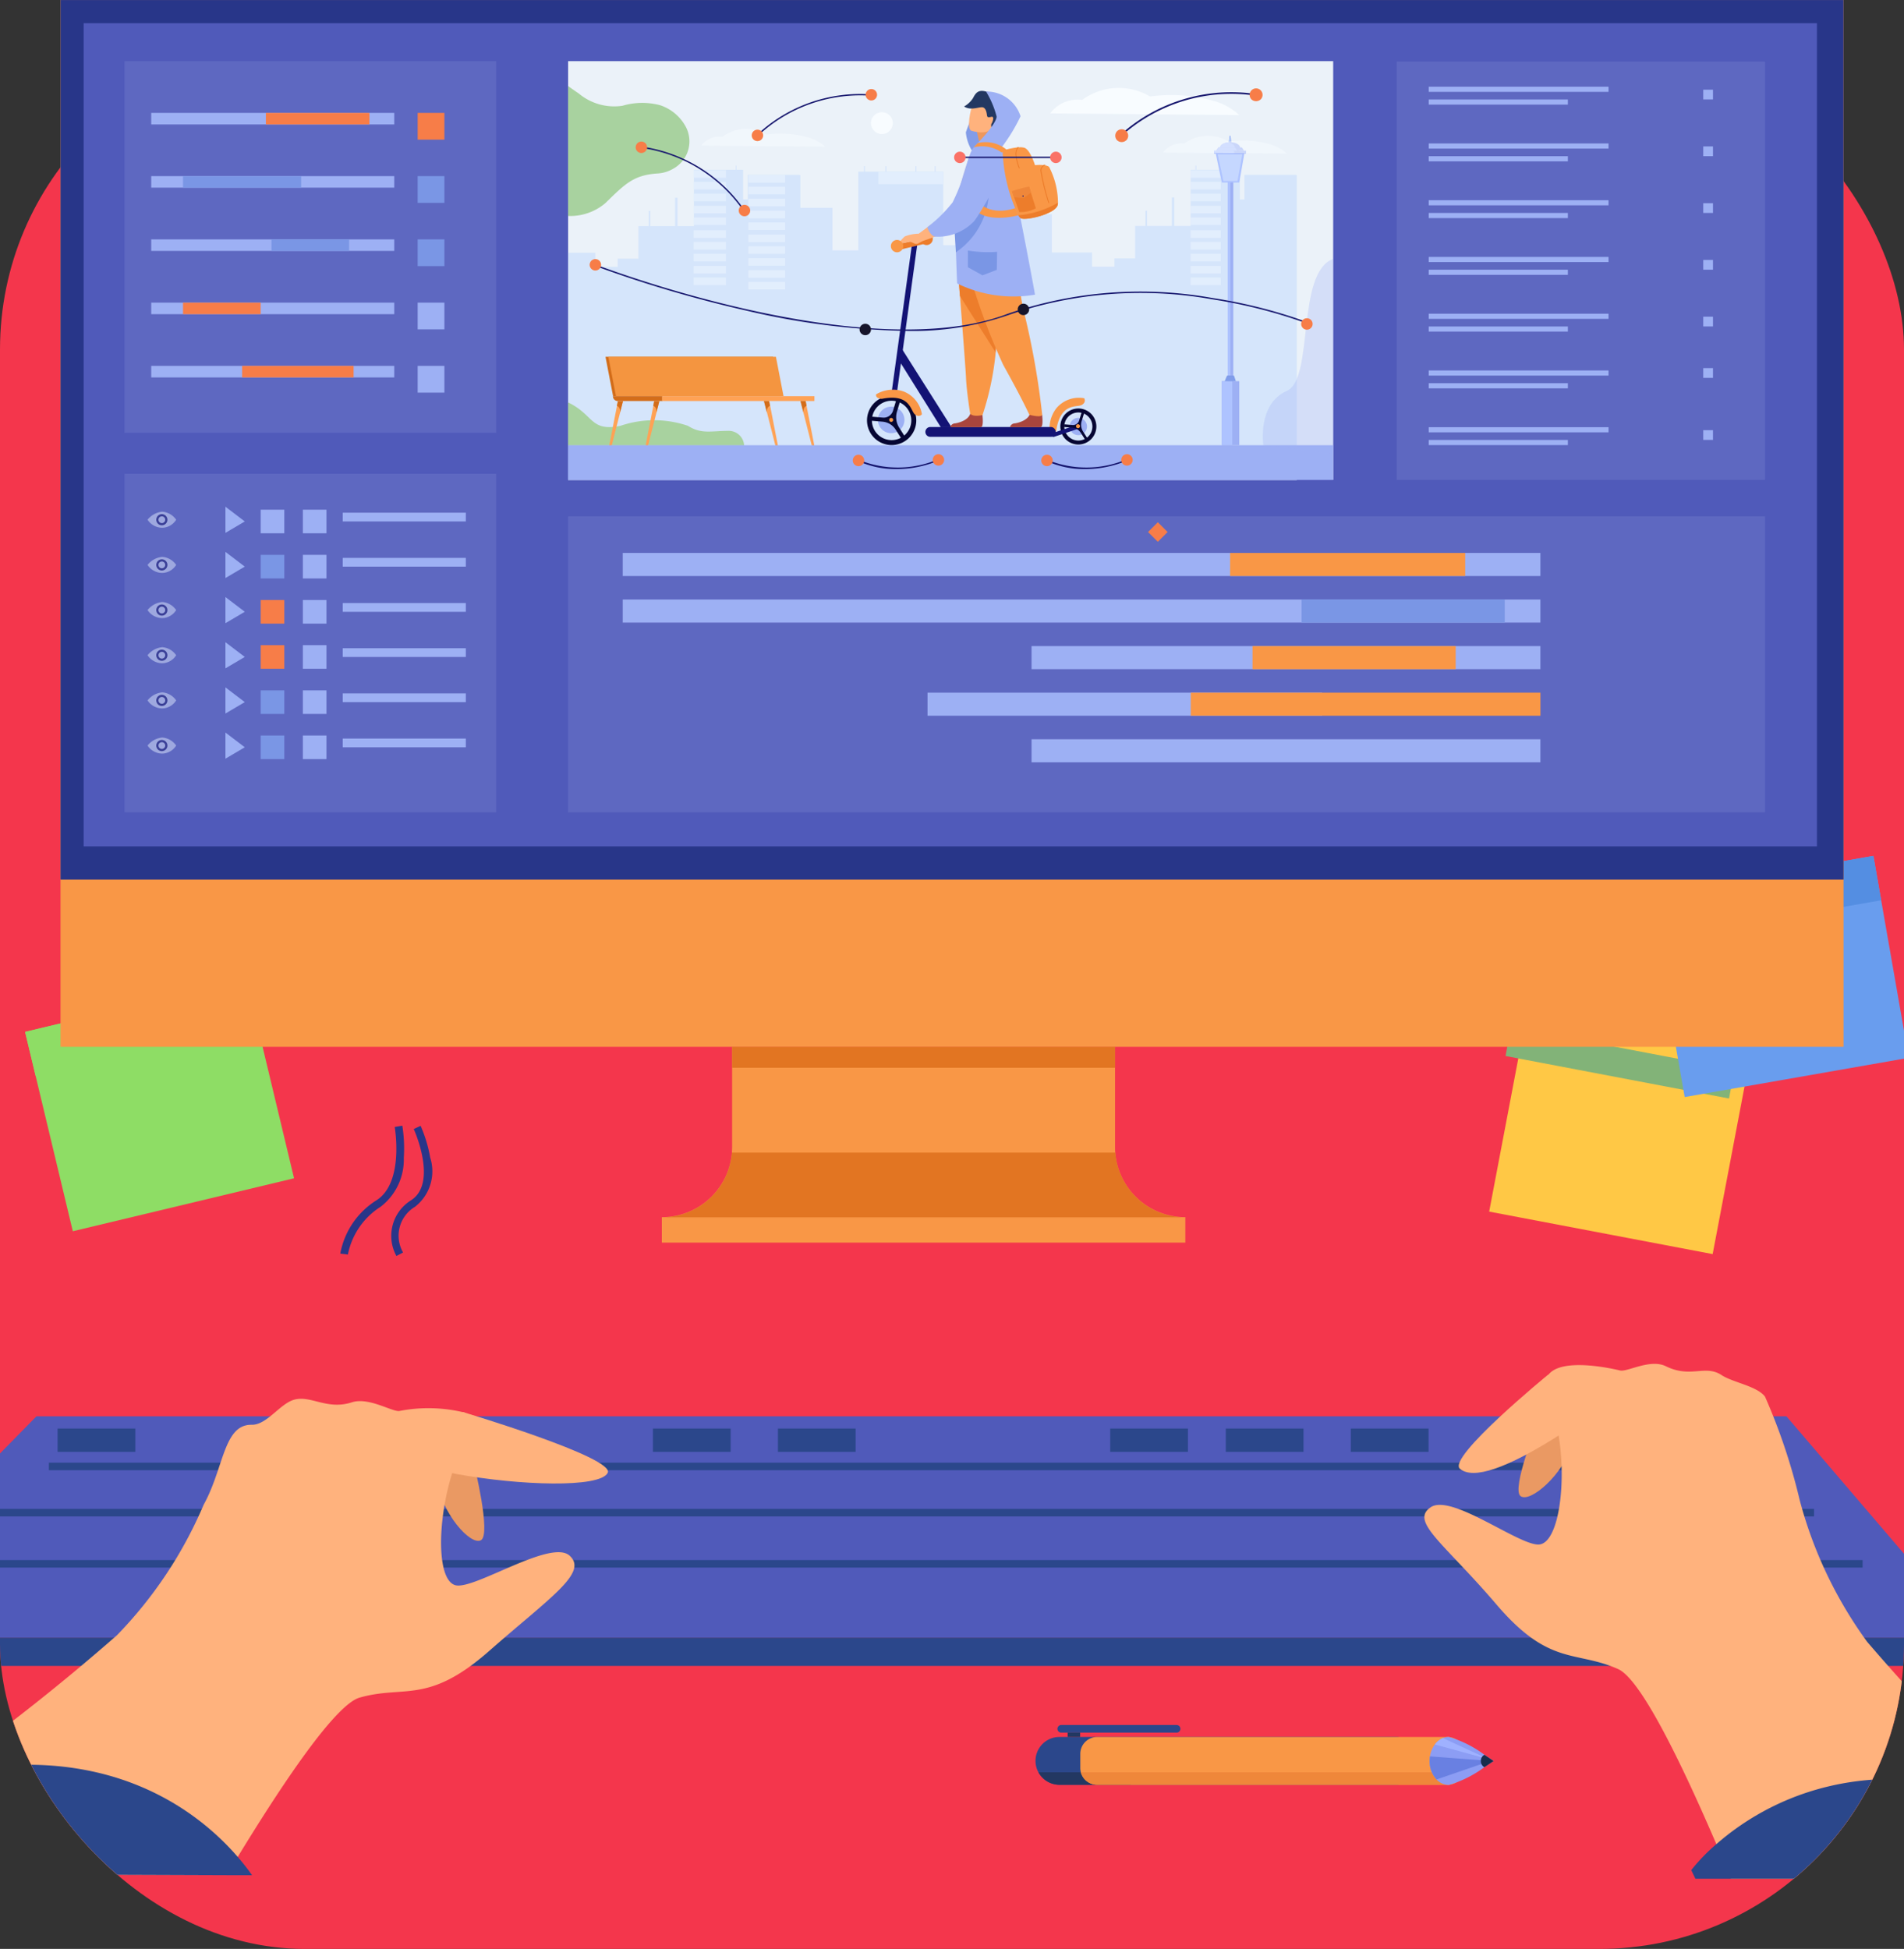 <svg xmlns="http://www.w3.org/2000/svg" xmlns:xlink="http://www.w3.org/1999/xlink" width="50" height="51.178" viewBox="0 0 50 51.178"><rect x="0" y="0" width="50" height="51.178" fill="#333333" stroke="none"/><defs><clipPath id="a"><rect width="50" height="50" rx="8" transform="translate(8983 -168)" fill="#ffc845"/></clipPath></defs><g transform="translate(-8995 169.178)"><rect width="50" height="50" rx="8" transform="translate(8995 -168)" fill="#f4364c"/><g transform="translate(12)" clip-path="url(#a)"><g transform="translate(8768.614 -619.471)"><g transform="translate(194.014 465.649)"><g transform="translate(29.31 14.205)"><path d="M1010.142,1150l-.2-.025a2.1,2.1,0,0,1,.95-1.4c.732-.463.482-1.91.479-1.925l.2-.035a3.8,3.8,0,0,1,.039.849,1.56,1.56,0,0,1-.607,1.28A1.923,1.923,0,0,0,1010.142,1150Z" transform="translate(-1009.944 -1146.617)" fill="#283689"/></g><g transform="translate(30.645 14.208)"><path d="M1042.106,1150.1a1.1,1.1,0,0,1,.381-1.461c.716-.453.081-1.86.074-1.874l.181-.083a3.646,3.646,0,0,1,.252.836,1.181,1.181,0,0,1-.4,1.29.884.884,0,0,0-.313,1.2Z" transform="translate(-1041.969 -1146.682)" fill="#283689"/></g><g transform="translate(15.62 21.833)"><path d="M738.358,1335.3h-56.64l5.709-5.815h45.956Z" transform="translate(-681.718 -1329.482)" fill="#505aba"/><g transform="translate(0 5.815)"><rect width="56.64" height="0.743" fill="#2b478b"/></g><g transform="translate(3.23 0.324)"><g transform="translate(2.806 0.896)"><rect width="45.144" height="0.198" fill="#2b478b"/></g><g transform="translate(1.275 2.11)"><rect width="47.885" height="0.198" fill="#2b478b"/></g><g transform="translate(0 3.453)"><rect width="50.435" height="0.198" fill="#2b478b"/></g><g transform="translate(3.034)"><rect width="2.041" height="0.612" fill="#2b478b"/></g><g transform="translate(18.668)"><rect width="2.041" height="0.612" fill="#2b478b"/></g><g transform="translate(21.951)"><rect width="2.041" height="0.612" fill="#2b478b"/></g><g transform="translate(30.677)"><rect width="2.041" height="0.612" fill="#2b478b"/></g><g transform="translate(33.712)"><rect width="2.041" height="0.612" fill="#2b478b"/></g><g transform="translate(36.995)"><rect width="2.041" height="0.612" fill="#2b478b"/></g></g></g><g transform="translate(81.211 11.655)"><path d="M2266.409,1091.392h-.4c-.9-1.323-1.689-1.384-3.208-1.5-.468-.036-1-.077-1.618-.161a2.965,2.965,0,0,1-2.366-1.789,8.062,8.062,0,0,0-.845-1.2c-1.1-1.25-3.588-.885-3.614-.881l-.051-.33c.109-.017,2.689-.4,3.915.99a8.464,8.464,0,0,1,.88,1.247,2.636,2.636,0,0,0,2.126,1.632c.611.082,1.136.123,1.6.159C2264.478,1089.685,2265.364,1089.753,2266.409,1091.392Z" transform="translate(-2254.306 -1085.468)" fill="#2b478b"/></g><g transform="translate(71.257 9.922)"><path d="M4.977,0h0A4.977,4.977,0,0,1,9.954,4.977v0A4.977,4.977,0,0,1,4.977,9.954h0A4.977,4.977,0,0,1,0,4.977v0A4.977,4.977,0,0,1,4.977,0Z" fill="#778de8"/><g transform="translate(1.555 1.336)"><path d="M2059.79,1079.363a3.424,3.424,0,0,1-.04.526c-.006.042-.014.083-.022.124a3.392,3.392,0,0,1-.278.838c-.012.025-.025.05-.038.075a3.427,3.427,0,0,1-.911,1.11l-.061.048a3.4,3.4,0,0,1-1.318.613h0l-.088.019h0a3.279,3.279,0,0,1-.376.052c-.042,0-.083.007-.125.008h0c-.052,0-.1,0-.158,0a3.411,3.411,0,0,1-1.043-.162c-.052-.016-.1-.033-.152-.053a3.177,3.177,0,0,1-.343-.15l-.074-.038a3.436,3.436,0,0,1-1.189-1.057c-.015-.022-.031-.043-.045-.065a3.41,3.41,0,0,1-.466-1.049q-.02-.078-.035-.157a3.434,3.434,0,0,1-.056-.391c0-.033-.005-.066-.007-.1h0c0-.065-.005-.13-.005-.195a3.424,3.424,0,0,1,.155-1.02c.009-.028.018-.057.028-.085a3.411,3.411,0,0,1,.753-1.244l.055-.056a3.408,3.408,0,0,1,1.2-.785l.079-.029a3.438,3.438,0,0,1,1.71-.151l.1.018.069.014c.045.01.089.02.134.032a3.4,3.4,0,0,1,1.323.682l.06.051a3.416,3.416,0,0,1,.922,1.3c.011.026.021.051.03.077a3.369,3.369,0,0,1,.18.7q.01.067.017.136h0A3.409,3.409,0,0,1,2059.79,1079.363Z" transform="translate(-2052.957 -1075.946)" fill="#e27227"/><g transform="translate(0.006 0.047)"><g transform="translate(0.93 0.965)"><path d="M2080,1105.273l-.062.048-.455-.507-.052-.058-.935-1.043-.052-.058-1.056-1.177-.052-.058-1.042-1.163-.052-.058-.85-.948.055-.056.854.952.052.058,1.042,1.162.052.058,1.056,1.177.052.058.936,1.043.052.058Z" transform="translate(-2075.391 -1100.195)" fill="#1c3870"/></g><g transform="translate(2.186 0.15)"><path d="M2109.815,1085.375c-.013.025-.025.05-.038.075l-.313-.349-.052-.058-.935-1.043-.052-.058-1.056-1.177-.052-.058-1.042-1.163-.052-.058-.708-.789.079-.029.688.767.052.058,1.042,1.162.052.058,1.056,1.177.052.058.936,1.043.052.058Z" transform="translate(-2105.514 -1080.668)" fill="#1c3870"/></g><g transform="translate(4.141 0.032)"><path d="M2155.033,1080.662c.007.045.012.09.017.136l-.5-.559-.052-.058L2153.44,1079l-.052-.058-1.005-1.12c.045.01.09.02.134.032l.929,1.035.052.058,1.056,1.177.052.058Z" transform="translate(-2152.383 -1077.825)" fill="#1c3870"/></g><g transform="translate(0.149 2.265)"><path d="M2060.676,1135.81l-.088.019h0l-.142-.159-.052-.058-.936-1.043-.052-.058-1.055-1.177-.052-.059-1.042-1.162-.053-.059-.537-.6c.009-.028.018-.057.028-.085l.567.633.052.058,1.043,1.162.052.058,1.056,1.177.052.058.936,1.043.052.058Z" transform="translate(-2056.666 -1131.371)" fill="#1c3870"/></g><path d="M2057.167,1077.079l-1.067.957-.059.052-1.056.948-.058.052-1.036.929-.058.052-.732.656c0-.033-.005-.066-.007-.1h0l.687-.615.058-.052,1.036-.929.058-.052,1.056-.948.058-.052,1.023-.917Z" transform="translate(-2053.095 -1077.061)" fill="#1c3870"/><g transform="translate(0.565 0.746)"><path d="M2071.73,1095l-.4.36-.058.052-1.1.986-.058.052-1.056.947-.058.052-1.036.929-.058.052-.9.8-.058.052-.271.243c-.015-.021-.031-.043-.045-.065l.264-.236.058-.052.895-.8.058-.052,1.035-.929.058-.052,1.056-.947.058-.052,1.1-.986.058-.052.394-.354Z" transform="translate(-2066.636 -1094.947)" fill="#1c3870"/></g><g transform="translate(1.799 2.094)"><path d="M2101.032,1127.352l-.247.221-.058.052-1.1.985-.058.052-1.056.947-.058.052-1.036.929-.058.052-.895.8-.058.052-.115.1-.074-.038.138-.123.058-.052.895-.8.058-.052,1.036-.929.058-.052,1.056-.947.058-.052,1.1-.985.058-.052.269-.241C2101.013,1127.3,2101.023,1127.326,2101.032,1127.352Z" transform="translate(-2096.22 -1127.275)" fill="#1c3870"/></g><g transform="translate(3.569 3.896)"><path d="M2141.886,1170.462c-.006.042-.014.083-.022.125l-.571.512-.058.052-1.057.948-.058.052-1.035.929-.059.052-.234.211c-.042,0-.083.007-.125.008l.308-.276.058-.052,1.035-.929.059-.052,1.056-.948.058-.052Z" transform="translate(-2138.668 -1170.462)" fill="#1c3870"/></g><g transform="translate(0.063 4.055)"><path d="M2056.915,1176.851c-.051-.016-.1-.034-.152-.053l-.227-.253-.052-.058-1.056-1.177-.052-.058-.73-.813c-.013-.052-.025-.1-.035-.157l.823.918.052.058,1.056,1.177.052.058Z" transform="translate(-2054.611 -1174.282)" fill="#1c3870"/></g></g></g></g><g transform="translate(71.257 0)"><path d="M4.977,0h0A4.977,4.977,0,0,1,9.954,4.977v0A4.977,4.977,0,0,1,4.977,9.954h0A4.977,4.977,0,0,1,0,4.977v0A4.977,4.977,0,0,1,4.977,0Z" fill="#8c9df4"/><g transform="translate(1.555 1.336)"><path d="M2059.79,841.486a3.424,3.424,0,0,1-.04.526c-.006.042-.014.083-.022.124a3.39,3.39,0,0,1-.278.838c-.012.025-.025.05-.038.075a3.431,3.431,0,0,1-.911,1.11l-.061.048a3.4,3.4,0,0,1-1.318.613h0l-.088.019h0a3.333,3.333,0,0,1-.376.052c-.042,0-.083.007-.125.008h0c-.052,0-.1,0-.158,0a3.41,3.41,0,0,1-1.043-.163c-.052-.016-.1-.034-.152-.053a3.142,3.142,0,0,1-.343-.15l-.074-.038a3.429,3.429,0,0,1-1.189-1.057c-.015-.021-.031-.043-.045-.065a3.407,3.407,0,0,1-.466-1.049q-.02-.078-.035-.157a3.426,3.426,0,0,1-.056-.391c0-.033-.005-.066-.007-.1h0c0-.065-.005-.13-.005-.195a3.424,3.424,0,0,1,.155-1.02c.009-.028.018-.057.028-.085a3.414,3.414,0,0,1,.753-1.244l.055-.056a3.408,3.408,0,0,1,1.2-.785l.079-.029a3.433,3.433,0,0,1,1.71-.15l.1.018.069.014c.045.01.089.02.134.032a3.4,3.4,0,0,1,1.323.682l.06.051a3.417,3.417,0,0,1,.922,1.3c.011.026.021.051.03.077a3.369,3.369,0,0,1,.18.7q.01.067.017.136h0A3.409,3.409,0,0,1,2059.79,841.486Z" transform="translate(-2052.957 -838.069)" fill="#e27227"/><g transform="translate(0.006 0.047)"><g transform="translate(0.93 0.965)"><path d="M2080,867.4l-.062.048-.455-.507-.052-.058-.935-1.043-.052-.058-1.056-1.177-.052-.058-1.042-1.162-.052-.058-.85-.948.055-.056.854.952.052.058,1.042,1.162.052.058,1.056,1.177.052.058.936,1.043.052.058Z" transform="translate(-2075.391 -862.318)" fill="#1c3870"/></g><g transform="translate(2.186 0.15)"><path d="M2109.815,847.5c-.013.025-.025.05-.038.075l-.313-.349-.052-.058-.935-1.043-.052-.058-1.056-1.177-.052-.058-1.042-1.163-.052-.058-.708-.789.079-.029.688.767.052.058,1.042,1.162.052.058,1.056,1.177.052.058.936,1.043.052.058Z" transform="translate(-2105.514 -842.792)" fill="#1c3870"/></g><g transform="translate(4.141 0.032)"><path d="M2155.033,842.785q.01.067.017.136l-.5-.559-.052-.058-1.056-1.177-.052-.058-1.005-1.12c.045.01.09.02.134.032l.929,1.035.052.058,1.056,1.177.052.058Z" transform="translate(-2152.383 -839.948)" fill="#1c3870"/></g><g transform="translate(0.149 2.265)"><path d="M2060.676,897.933l-.088.019h0l-.142-.159-.052-.058-.936-1.043-.052-.058-1.055-1.177-.052-.059-1.042-1.162-.053-.059-.537-.6c.009-.028.018-.057.028-.085l.567.633.052.058,1.043,1.162.052.058,1.056,1.177.052.058.936,1.043.052.058Z" transform="translate(-2056.666 -893.494)" fill="#1c3870"/></g><path d="M2057.167,839.2l-1.067.958-.059.052-1.056.948-.058.052-1.036.929-.058.052-.732.656c0-.033-.005-.066-.007-.1h0l.687-.615.058-.052,1.036-.929.058-.052,1.056-.948.058-.052,1.023-.917Z" transform="translate(-2053.095 -839.185)" fill="#1c3870"/><g transform="translate(0.565 0.746)"><path d="M2071.73,857.121l-.4.36-.058.052-1.1.986-.058.052-1.056.947-.058.052-1.036.929-.058.052-.9.8-.058.052-.271.243c-.015-.021-.031-.043-.045-.065l.264-.236.058-.052.895-.8.058-.052,1.035-.929.058-.052,1.056-.947.058-.052,1.1-.986.058-.052.394-.354Z" transform="translate(-2066.636 -857.07)" fill="#1c3870"/></g><g transform="translate(1.799 2.094)"><path d="M2101.032,889.475l-.247.222-.058.052-1.1.985-.058.052-1.056.947-.058.052-1.036.929-.058.052-.895.8-.058.052-.115.1-.074-.038.138-.123.058-.052.895-.8.058-.052,1.036-.929.058-.052,1.056-.947.058-.052,1.1-.985.058-.052.269-.241C2101.013,889.424,2101.023,889.449,2101.032,889.475Z" transform="translate(-2096.22 -889.398)" fill="#1c3870"/></g><g transform="translate(3.569 3.896)"><path d="M2141.886,932.585c-.006.042-.014.083-.022.124l-.571.512-.058.052-1.057.948-.058.052-1.035.929-.059.052-.234.211c-.042,0-.083.007-.125.008l.308-.276.058-.052,1.035-.929.059-.052,1.056-.948.058-.052Z" transform="translate(-2138.668 -932.585)" fill="#1c3870"/></g><g transform="translate(0.063 4.055)"><path d="M2056.915,938.974c-.051-.016-.1-.034-.152-.053l-.227-.253-.052-.058-1.056-1.177-.052-.058-.73-.813c-.013-.052-.025-.1-.035-.157l.823.918.052.058,1.056,1.177.052.058Z" transform="translate(-2054.611 -936.405)" fill="#1c3870"/></g></g></g></g><g transform="translate(77.495 20.535)"><g transform="translate(0 0.638)"><g transform="translate(0 0)"><path d="M2165.31,1318.72l5.28-4.751a2.153,2.153,0,0,1,1.312-.3l6.773.392c.51.03.748.21.533.4l-5.28,4.751a2.152,2.152,0,0,1-1.312.3l-6.774-.392C2165.333,1319.094,2165.095,1318.914,2165.31,1318.72Z" transform="translate(-2165.231 -1313.668)" fill="#1b376d"/></g><path d="M2179.287,1314.244v-.576l-13.926,4.479-.12.125-.011.61,6.152.2Z" transform="translate(-2165.23 -1313.668)" fill="#1b376d"/></g><g transform="translate(0.201 0.042)"><path d="M2176.425,1299.4l6.658.385c.535.031.784.221.559.424l-4.963,4.466a3.251,3.251,0,0,1-1.981.449l-5.966-.345c-.567-.033-.832-.234-.593-.449l5.207-4.685A1.768,1.768,0,0,1,2176.425,1299.4Z" transform="translate(-2170.051 -1299.396)" fill="#505aba"/></g><path d="M2179.284,1299.021c-.023-.125-.248-.221-.61-.242l-6.774-.392a2.149,2.149,0,0,0-1.312.3l-5.28,4.75c-.074.067-.1.132-.069.19h0c.037.081.163.148.36.185h0a1.829,1.829,0,0,0,.24.029l5.953.344h0l.821.048a2.152,2.152,0,0,0,1.312-.3l3.67-3.3h0l1.317-1.185.292-.262a.2.2,0,0,0,.079-.141A.118.118,0,0,0,2179.284,1299.021Zm-.311.148-.277.249h0l-1.874,1.687,0,0-3.056,2.749h0l-.058.052h0l-.012.011a1.6,1.6,0,0,1-.979.222h-.03l-.749-.044-6-.347a1.289,1.289,0,0,1-.235-.034c-.211-.053-.285-.157-.163-.268l.012-.01h0l.058-.052,5.209-4.688a1.614,1.614,0,0,1,.98-.221l6.773.391c.323.019.5.119.448.238A.181.181,0,0,1,2178.973,1299.169Z" transform="translate(-2165.229 -1298.383)" fill="#2b478b"/><g transform="translate(0.075 4.995)"><path d="M2167.464,1418.552l6.895.4a1.958,1.958,0,0,0,1.193-.27l.056-.051-8.385-.485-.136.122C2166.936,1418.4,2167.1,1418.531,2167.464,1418.552Z" transform="translate(-2167.031 -1418.145)" fill="#2b478b"/></g><g transform="translate(0.996 5.829)"><path d="M2204.679,1442.053l-.05.112c-.034.074-.067.147-.1.219-1.273-.01-2.894.1-4.578.215-4.357.3-8.861.6-10.3-.792a1.44,1.44,0,0,1-.507-1.457,3.7,3.7,0,0,1,1.853-1.818h0c.2-.108.376-.2.518-.262h0c.172-.08.288-.127.308-.134l.1.147.1.148c-.005,0-.129.052-.318.142-.609.288-1.9.989-2.138,1.847a1.157,1.157,0,0,0,.422,1.178c1.3,1.259,5.883.946,9.929.669C2201.67,1442.147,2203.357,1442.032,2204.679,1442.053Z" transform="translate(-2189.098 -1438.135)" fill="#1b376d"/></g></g><g transform="translate(0.73 1.472)"><g transform="translate(7.387)"><path d="M501.927,850.08a16.887,16.887,0,0,1,1.477-8.506.431.431,0,0,1,.824.164,16.011,16.011,0,0,1-.811,8.665C501.38,855.513,501.927,850.08,501.927,850.08Z" transform="translate(-501.86 -841.316)" fill="#a8d29f"/></g><g transform="translate(9.443 1.389)"><path d="M551.551,882.912a16.888,16.888,0,0,1,3-8.1.431.431,0,0,1,.781.31,16.012,16.012,0,0,1-2.37,8.374C550.027,888.155,551.551,882.912,551.551,882.912Z" transform="translate(-551.155 -874.625)" fill="#a8d29f"/></g><g transform="translate(8.252 0.256)"><path d="M522.857,855.956a16.888,16.888,0,0,1,2.437-8.283.431.431,0,0,1,.8.256,16.01,16.01,0,0,1-1.793,8.516C521.695,861.292,522.857,855.956,522.857,855.956Z" transform="translate(-522.599 -847.459)" fill="#82b378"/></g><g transform="translate(9.458 3.105)"><path d="M552.132,921.65a13.182,13.182,0,0,1,3.464-5.782c.27-.241.624-.018.555.35a12.5,12.5,0,0,1-3.023,6.085C550.209,925.455,552.132,921.65,552.132,921.65Z" transform="translate(-551.51 -915.767)" fill="#82b378"/></g><g transform="translate(4.089 0.541)"><path d="M425.355,863.055a16.888,16.888,0,0,0-1.477-8.506.431.431,0,0,0-.824.163,16.012,16.012,0,0,0,.811,8.665C425.9,868.488,425.355,863.055,425.355,863.055Z" transform="translate(-422.792 -854.291)" fill="#a8d29f"/></g><g transform="translate(0.49 1.93)"><path d="M340.277,895.887a16.888,16.888,0,0,0-3-8.1.431.431,0,0,0-.781.31,16.011,16.011,0,0,0,2.37,8.374C341.8,901.131,340.277,895.887,340.277,895.887Z" transform="translate(-336.5 -887.6)" fill="#a8d29f"/></g><g transform="translate(2.324 0.797)"><path d="M383.744,868.932a16.888,16.888,0,0,0-2.437-8.283.431.431,0,0,0-.8.256,16.011,16.011,0,0,0,1.793,8.516C384.907,874.267,383.744,868.932,383.744,868.932Z" transform="translate(-380.473 -860.435)" fill="#82b378"/></g><g transform="translate(6.114 0.662)"><path d="M473.515,866.068a16.888,16.888,0,0,0-.814-8.6.431.431,0,0,0-.834.1,16.012,16.012,0,0,0,.138,8.7C473.64,871.527,473.515,866.068,473.515,866.068Z" transform="translate(-471.329 -857.186)" fill="#82b378"/></g><g transform="translate(0 3.646)"><path d="M328.771,934.625a13.185,13.185,0,0,0-3.464-5.782c-.27-.241-.624-.018-.554.35a12.5,12.5,0,0,0,3.023,6.085C330.694,938.43,328.771,934.625,328.771,934.625Z" transform="translate(-324.744 -928.742)" fill="#82b378"/></g><g transform="translate(0.852 8.629)"><path d="M.33,0H12.571a0,0,0,0,1,0,0V2.261A6.285,6.285,0,0,1,6.285,8.546h0A6.285,6.285,0,0,1,0,2.261V.33A.33.33,0,0,1,.33,0Z" fill="#2b478b"/></g></g><g transform="translate(57.782 20.452)"><g transform="translate(2.467 1.49)"><path d="M1752.265,1332.129s-.72,1.781-.466,1.967,1.126-.57,1.357-1.369S1752.265,1332.129,1752.265,1332.129Z" transform="translate(-1751.745 -1332.106)" fill="#ea9963"/></g><path d="M1710.3,1309.906h-9.664c-.121-.293-.25-.6-.385-.913-.873-2.032-1.968-4.321-2.577-4.593-1.121-.5-1.8-.063-3.191-1.691s-2.282-2.182-1.734-2.558,2.357,1.037,2.859.976c.4-.049.613-1.026.58-2.057a6.216,6.216,0,0,0-.077-.8h0c-.021-.132-.047-.261-.078-.385a3.378,3.378,0,0,0-.177-.535.658.658,0,0,1-.021-.671c.313-.431,1.456-.224,1.888-.121.193.046.789-.315,1.206-.11.648.319,1.025-.049,1.455.228.3.2.931.287,1.146.569a15.7,15.7,0,0,1,.913,2.725,11.17,11.17,0,0,0,1.77,3.714,56.085,56.085,0,0,0,4.089,4.286C1708.993,1308.638,1709.682,1309.306,1710.3,1309.906Z" transform="translate(-1692.59 -1296.378)" fill="#ffb27d"/><g transform="translate(0.897 0.291)"><path d="M1716.448,1303.366s-2.66,2.178-2.315,2.47,1.223.005,2.658-.914S1716.448,1303.366,1716.448,1303.366Z" transform="translate(-1714.102 -1303.366)" fill="#ffb27d"/></g><g transform="translate(7.002 10.906)"><path d="M1871.966,1560.472h-11.4l-.109-.226a4.9,4.9,0,0,1,.665-.687c1.163-1.017,3.848-2.637,8.051-1.027q.281.107.57.234Z" transform="translate(-1860.456 -1557.851)" fill="#2b478b"/></g></g><g transform="translate(13.864 21.374)"><g transform="translate(1.346)"><g transform="translate(16.632 1.626)"><path d="M1071.631,1357.542s.462,1.865.184,2.013-1.034-.724-1.15-1.547S1071.631,1357.542,1071.631,1357.542Z" transform="translate(-1070.656 -1357.465)" fill="#ea9963"/></g><path d="M689.91,1325.117c-1.611,1.415-2.217.886-3.4,1.223-.641.183-2.049,2.294-3.2,4.183-.1.161-.195.321-.289.478l-11.118-.04c.951-.679,2.268-1.626,3.581-2.593a56.172,56.172,0,0,0,4.654-3.666,11.178,11.178,0,0,0,2.277-3.427c.537-.971.521-2.113,1.263-2.1.366.006.688-.471,1.026-.626.465-.213.909.261,1.6.037.443-.144,1.049.246,1.246.228a3.988,3.988,0,0,1,1.712.039c.231.118.307.346.05.761a3.338,3.338,0,0,0-.251.5q-.063.157-.118.326a6.277,6.277,0,0,0-.2.829c-.179,1.016-.108,2.013.283,2.119.488.132,2.508-1.224,3-.775S691.521,1323.7,689.91,1325.117Z" transform="translate(-671.905 -1318.491)" fill="#ffb27d"/><g transform="translate(16.43 0.348)"><path d="M1066.715,1326.824s4.018,1.2,3.809,1.6-2.312.333-3.988.026S1066.715,1326.824,1066.715,1326.824Z" transform="translate(-1065.834 -1326.824)" fill="#ffb27d"/></g></g><g transform="translate(0 9.604)"><path d="M652.753,1551.653l-.663,0-11.118-.04-1.346,0,4.33-2.437q.3-.085.6-.151c4.389-1,6.819.984,7.826,2.154A5.949,5.949,0,0,1,652.753,1551.653Z" transform="translate(-639.626 -1548.745)" fill="#2b478b"/></g></g><g transform="translate(47.568 29.949)"><g transform="translate(0 0.307)"><path d="M1447.7,1532.048a.626.626,0,0,0,.184.444.627.627,0,0,0,.444.184h8.834a.628.628,0,0,0,0-1.256h-8.834A.628.628,0,0,0,1447.7,1532.048Z" transform="translate(-1447.703 -1531.42)" fill="#2b478b"/></g><g transform="translate(0.577)"><path d="M1461.644,1524.264h3.029a.1.1,0,0,0,.1-.1h0a.1.1,0,0,0-.1-.1h-3.029a.1.1,0,0,0-.1.1h0A.1.1,0,0,0,1461.644,1524.264Z" transform="translate(-1461.548 -1524.071)" fill="#2b478b"/></g><g transform="translate(0.841 0.193)"><rect width="0.328" height="0.114" transform="translate(0.328 0.114) rotate(180)" fill="#233862"/></g><g transform="translate(0.076 1.235)"><path d="M1449.531,1553.688a.629.629,0,0,0,.552.328h1.871v-.328Z" transform="translate(-1449.531 -1553.688)" fill="#233862"/></g><g transform="translate(1.17 0.307)"><path d="M1485.835,1531.864v.368a.443.443,0,0,1-.444.444h-9.2a.443.443,0,0,1-.444-.444v-.368a.444.444,0,0,1,.444-.444h9.2A.444.444,0,0,1,1485.835,1531.864Z" transform="translate(-1475.744 -1531.42)" fill="#f99746"/></g><g transform="translate(1.185 1.235)"><path d="M1486.175,1553.688a.444.444,0,0,1-.429.328h-9.2a.444.444,0,0,1-.429-.328Z" transform="translate(-1476.115 -1553.688)" fill="#ef873a"/></g><g transform="translate(10.346 0.307)"><path d="M1695.764,1532.051a.7.7,0,0,0,.183.485l.007.008a.447.447,0,0,0,.315.137,2.95,2.95,0,0,0,.934-.468c.143-.093.242-.163.242-.163s-.1-.069-.242-.163a2.946,2.946,0,0,0-.934-.468.412.412,0,0,0-.154.03.5.5,0,0,0-.213.168.7.7,0,0,0-.128.307.03.03,0,0,0,0,0A.75.75,0,0,0,1695.764,1532.051Z" transform="translate(-1695.764 -1531.42)" fill="#8c9df4"/><g transform="translate(0 0.51)"><path d="M1695.764,1543.758a.7.7,0,0,0,.183.485l1.416-.487-1.59-.119A.752.752,0,0,0,1695.764,1543.758Z" transform="translate(-1695.764 -1543.637)" fill="#6980e2"/></g><g transform="translate(0.138 0.03)"><path d="M1699.068,1532.306l1.413.386-1.2-.554A.5.5,0,0,0,1699.068,1532.306Z" transform="translate(-1699.068 -1532.138)" fill="#9fb1ff"/></g><g transform="translate(1.347 0.468)"><path d="M1728.071,1542.8a.174.174,0,0,0,.092.163c.143-.093.241-.163.241-.163s-.1-.07-.241-.163A.174.174,0,0,0,1728.071,1542.8Z" transform="translate(-1728.071 -1542.637)" fill="#182d4c"/></g></g></g><g transform="translate(0 20.982)"><g transform="translate(0.153 1.169)"><path d="M314.059,1344.192a5.119,5.119,0,0,0,1.148-.131,6.919,6.919,0,0,0,4.248-3.215,6.506,6.506,0,0,0-.947-2.233h0a3.177,3.177,0,0,0-2.334-1.493,2.137,2.137,0,0,0-1.463.539c-.609.52-.93,1.245-1.4,1.349a3.4,3.4,0,0,0-1.394.706c-.07.058-.137.118-.2.182h0c-.027.026-.053.052-.079.08l0,0a2.285,2.285,0,0,0-.623,2.315,2.592,2.592,0,0,0,.316.648A3.194,3.194,0,0,0,314.059,1344.192Z" transform="translate(-310.905 -1337.119)" fill="#ed7d2b"/></g><g transform="translate(4.795 1.603)"><path d="M422.334,1347.614s.871-.3,1.282.222-.143.854-.608.77S421.9,1347.9,422.334,1347.614Z" transform="translate(-422.189 -1347.526)" fill="#ffb583"/></g><g transform="translate(0.257 2.662)"><path d="M313.383,1376.585a4.064,4.064,0,0,0,.316.648,4.871,4.871,0,0,0,3.094,2.587,6.408,6.408,0,0,0,3.8-.679,3.428,3.428,0,0,0,1.238-4,6.508,6.508,0,0,0-.947-2.233h0a5.359,5.359,0,0,1-3.833,3.821A5.622,5.622,0,0,1,313.383,1376.585Z" transform="translate(-313.383 -1372.905)" fill="#ea6c2d"/></g><g transform="translate(1.416)"><path d="M341.279,1311.318c.017-.523.578-.7,1.036-1.036a5.541,5.541,0,0,0,1-1.191,7.36,7.36,0,0,0-1.6.283C340.841,1309.629,341.279,1311.318,341.279,1311.318Z" transform="translate(-341.169 -1309.091)" fill="#a8d29f"/><path d="M341.279,1311.318a1.936,1.936,0,0,1,.525-1.544,11.5,11.5,0,0,1,1.513-.683,7.36,7.36,0,0,0-1.6.283C340.841,1309.629,341.279,1311.318,341.279,1311.318Z" transform="translate(-341.169 -1309.091)" fill="#82b378"/></g><g transform="translate(1.163 1.708)"><path d="M336.511,1351.381a3.4,3.4,0,0,0-1.394.706c.767-.574,1.991-.379,2.064-.737a6,6,0,0,1,.732-1.318C337.3,1350.552,336.983,1351.277,336.511,1351.381Z" transform="translate(-335.117 -1350.032)" fill="#ea6c2d"/></g><g transform="translate(0.882 3.946)"><path d="M328.369,1403.769c.022-.02.048-.046.079-.08C328.421,1403.715,328.395,1403.742,328.369,1403.769Z" transform="translate(-328.369 -1403.689)" fill="#95c38b"/></g><g transform="translate(0 1.809)"><path d="M310.4,1353.714h0a2.845,2.845,0,0,0-1.689-1.022,12.489,12.489,0,0,0-1.4-.236.073.073,0,0,0-.065.119l.11.135a.6.6,0,0,0,.449.221,3.449,3.449,0,0,1,2.353.81C310.228,1353.819,310.473,1353.819,310.4,1353.714Z" transform="translate(-307.231 -1352.456)" fill="#82b378"/></g></g><g transform="translate(9.542 9.98)"><g transform="translate(0.148 1.503)"><g transform="translate(0 1.236)"><rect width="0.627" height="7.394" transform="translate(0 0.1) rotate(-9.127)" fill="#b5453c"/></g><g transform="translate(0)"><path d="M539.656,1081.329l-.1,1.335.619-.1Z" transform="translate(-539.553 -1081.329)" fill="#efcbab"/></g></g><g transform="translate(5.511 2.132)"><g transform="translate(0 1.223)"><rect width="0.627" height="7.394" transform="translate(1.35 0) rotate(10.524)" fill="#b5453c"/></g><g transform="translate(1.351)"><path d="M701.049,1096.419l-.546,1.223.617.115Z" transform="translate(-700.503 -1096.419)" fill="#efcbab"/></g></g><g transform="translate(4.729)"><g transform="translate(0 1.222)"><rect width="0.627" height="7.394" transform="translate(1.351 0) rotate(10.525)" fill="#b5453c"/></g><g transform="translate(1.351)"><path d="M682.3,1045.3l-.546,1.222.617.115Z" transform="translate(-681.754 -1045.3)" fill="#efcbab"/></g></g><g transform="translate(0 5.82)"><g transform="translate(2.471)"><rect width="4.941" height="7.121" fill="#ed7d2b"/></g><rect width="4.941" height="7.121" fill="#f99746"/></g></g><g transform="translate(59.478 11.172)"><rect width="5.974" height="5.383" transform="translate(1.006 0) rotate(10.767)" fill="#ffc845"/></g><g transform="translate(59.908 11.613)"><rect width="5.974" height="0.775" transform="translate(0.145 0) rotate(10.767)" fill="#82b378"/></g><g transform="translate(21.031 10.35)"><g transform="translate(0 0)"><rect width="5.974" height="5.383" transform="translate(0 1.391) rotate(-13.462)" fill="#8edd65"/></g><g transform="translate(0 0)"><rect width="5.974" height="1.184" transform="translate(0 1.391) rotate(-13.461)" fill="#8edd65"/></g></g><g transform="translate(63.684 7.119)"><g transform="translate(0 0)"><rect width="5.974" height="5.383" transform="translate(0 1.031) rotate(-9.933)" fill="#699dee"/></g><g transform="translate(0 0)"><rect width="5.974" height="1.184" transform="translate(0 1.03) rotate(-9.933)" fill="#548ee2"/></g></g></g></g></g><g transform="translate(92.053 2.986)"><g transform="translate(8904.536 -172.163)"><rect width="46.823" height="27.488" fill="#f99746"/><rect width="46.823" height="23.097" fill="#283689"/><g transform="translate(15.791 27.488)"><path d="M1179.458,1157v.668H1165.71V1157a1.847,1.847,0,0,0,1.841-1.7c0-.048.005-.1.005-.144v-2.632h10.056v2.632c0,.048,0,.1.005.144a1.846,1.846,0,0,0,1.841,1.7Z" transform="translate(-1165.71 -1152.526)" fill="#f99746"/></g><g transform="translate(17.637 27.488)" opacity="0.7"><rect width="10.056" height="0.55" fill="#d86713"/></g><g transform="translate(15.791 30.264)" opacity="0.7"><path d="M1179.458,1225.262H1165.71a1.847,1.847,0,0,0,1.841-1.7h10.067a1.846,1.846,0,0,0,1.841,1.7Z" transform="translate(-1165.71 -1223.56)" fill="#d86713"/></g></g><g transform="translate(8905.144 -171.555)"><rect width="45.517" height="21.617" fill="#505aba"/></g><g transform="translate(8906.216 -170.558)"><g transform="translate(0 0)" opacity="0.1"><rect width="9.76" height="9.76" fill="#dde7fe"/></g><g transform="translate(0 10.834)" opacity="0.1"><rect width="9.76" height="8.891" fill="#dde7fe"/></g><g transform="translate(11.65 11.953)" opacity="0.1"><rect width="31.432" height="7.772" fill="#dde7fe"/></g><g transform="translate(11.65)"><rect width="20.091" height="10.995" fill="#ebf2f9"/></g><g transform="translate(11.65 2.751)"><path d="M1121.869,560.881v8h-19.136v-5.97h.715v.371h.587v-.215h.544v-.854h.271v-.4h.041v.4h.651v-.746h.064v.746h.43v-.01h0V562.1h0v-.09h0v-.149h0v-.1h0v-.149h0v-.1h0v-.149h0v-.1h0v-.149h0v-.131h0v-.149h0v-.1h.128v-.112h.021v.112h.95v-.112h.02v.112h.174v.78h.121v-.149h0v-.1h0v-.149h0v-.1h0v-.149h1.351l.031.012v.852h.842v1.119h.68v-2.068h.148v-.145h.026v.145h.537v-.145h.026v.145h.761v-.145h.027v.145h.479v-.145h.027v.145h.2v1.931h.752V562.4l.887,0V561.9h.179v-.1h.023v.1h.822v-.1h.023v.1h.165v1.006h1.056v.371h.587v-.215h.544v-.854h.272v-.4h.041v.4h.651v-.746h.064v.746h.43v-.01h0V562.1h0v-.09h0v-.149h0v-.1h0v-.149h0v-.1h0v-.149h0v-.1h0v-.149h0v-.131h0v-.149h0v-.1h.128v-.112h.021v.112h.95v-.112h.021v.112h.173v.78h.121v-.149h0v-.1h0v-.149h0v-.1h0v-.149h1.351Z" transform="translate(-1102.733 -560.632)" fill="#d5e5fb"/><g transform="translate(3.295 0.112)"><g transform="translate(4.854 0.041)"><rect width="1.7" height="0.327" fill="#e2eefd"/></g><g transform="translate(13.052)"><rect width="0.793" height="0.199" fill="#e2eefd"/><g transform="translate(0 0.306)"><rect width="0.793" height="0.199" fill="#e2eefd"/></g><g transform="translate(0 0.618)"><rect width="0.793" height="0.199" fill="#e2eefd"/></g><g transform="translate(0 0.935)"><rect width="0.793" height="0.199" fill="#e2eefd"/></g><g transform="translate(0 1.242)"><rect width="0.793" height="0.199" fill="#e2eefd"/></g></g><g transform="translate(13.052 1.578)"><rect width="0.793" height="0.199" fill="#e2eefd"/><g transform="translate(0 0.306)"><rect width="0.793" height="0.199" fill="#e2eefd"/></g><g transform="translate(0 0.618)"><rect width="0.793" height="0.199" fill="#e2eefd"/></g><g transform="translate(0 0.935)"><rect width="0.793" height="0.199" fill="#e2eefd"/></g><g transform="translate(0 1.241)"><rect width="0.793" height="0.199" fill="#e2eefd"/></g></g><rect width="0.85" height="0.199" fill="#e2eefd"/><g transform="translate(0 0.306)"><rect width="0.85" height="0.199" fill="#e2eefd"/></g><g transform="translate(0 0.618)"><rect width="0.85" height="0.199" fill="#e2eefd"/></g><g transform="translate(0 0.935)"><rect width="0.85" height="0.199" fill="#e2eefd"/></g><g transform="translate(0 1.242)"><rect width="0.85" height="0.199" fill="#e2eefd"/></g><g transform="translate(0 1.578)"><rect width="0.85" height="0.199" fill="#e2eefd"/><g transform="translate(0 0.306)"><rect width="0.85" height="0.199" fill="#e2eefd"/></g><g transform="translate(0 0.618)"><rect width="0.85" height="0.199" fill="#e2eefd"/></g><g transform="translate(0 0.935)"><rect width="0.85" height="0.199" fill="#e2eefd"/></g><g transform="translate(0 1.241)"><rect width="0.85" height="0.199" fill="#e2eefd"/></g></g><g transform="translate(1.439 0.13)"><rect width="0.966" height="0.199" fill="#e2eefd"/><g transform="translate(0 0.306)"><rect width="0.966" height="0.199" fill="#e2eefd"/></g><g transform="translate(0 0.618)"><rect width="0.966" height="0.199" fill="#e2eefd"/></g><g transform="translate(0 0.935)"><rect width="0.966" height="0.199" fill="#e2eefd"/></g><g transform="translate(0 1.242)"><rect width="0.966" height="0.199" fill="#e2eefd"/></g></g><g transform="translate(1.439 1.691)"><rect width="0.966" height="0.199" fill="#e2eefd"/><g transform="translate(0 0.306)"><rect width="0.966" height="0.199" fill="#e2eefd"/></g><g transform="translate(0 0.618)"><rect width="0.966" height="0.199" fill="#e2eefd"/></g><g transform="translate(0 0.935)"><rect width="0.966" height="0.199" fill="#e2eefd"/></g><g transform="translate(0 1.242)"><rect width="0.966" height="0.199" fill="#e2eefd"/></g></g></g></g><g transform="translate(28.614 1.959)"><g transform="translate(0.382)"><path d="M1546.671,540.569h-.075v-.006l.023-.2a.012.012,0,0,1,.013-.011h0a.021.021,0,0,1,.011.005.02.02,0,0,1,.006.013Z" transform="translate(-1546.596 -540.353)" fill="#9db0f4"/></g><g transform="translate(0.387)"><path d="M1546.715,540.524h0l.019-.16a.013.013,0,0,1,.013-.011h0l0,0a.02.02,0,0,1,.005.013v.115A.04.04,0,0,1,1546.715,540.524Z" transform="translate(-1546.712 -540.353)" fill="#afcdfb"/></g><g transform="translate(0.36 1.102)"><rect width="0.144" height="6.356" fill="#9db0f4"/></g><g transform="translate(0.36 1.102)"><rect width="0.066" height="6.356" fill="#aec3ff"/></g><g transform="translate(0.203 6.444)"><rect width="0.458" height="1.682" fill="#9db0f4"/></g><g transform="translate(0.203 6.444)"><rect width="0.273" height="1.682" fill="#aec3ff"/></g><g transform="translate(0.156 0.17)"><path d="M1541.337,544.845c0,.078-.118.142-.263.142h-.033c-.13-.009-.231-.069-.231-.141s.1-.132.231-.141h.033C1541.219,544.7,1541.337,544.767,1541.337,544.845Z" transform="translate(-1540.81 -544.703)" fill="#9db0f4"/></g><g transform="translate(0.156 0.171)"><path d="M1541.2,544.872c0,.063-.066.118-.16.141-.13-.009-.231-.069-.231-.141s.1-.132.231-.141C1541.135,544.754,1541.2,544.809,1541.2,544.872Z" transform="translate(-1540.81 -544.731)" fill="#aec3ff"/></g><g transform="translate(0.041 0.449)"><path d="M1538.485,552.627h-.459l-.162-.778h.757Z" transform="translate(-1537.865 -551.849)" fill="#aec3ff"/></g><g transform="translate(0 0.391)"><rect width="0.839" height="0.075" fill="#9db0f4"/></g><g transform="translate(0 0.391)"><rect width="0.527" height="0.075" fill="#aec3ff"/></g><g transform="translate(0.278 6.295)"><path d="M1543.938,701.576h.293l-.043-.13a.028.028,0,0,0-.027-.019h-.137a.036.036,0,0,0-.034.023Z" transform="translate(-1543.938 -701.427)" fill="#819dea"/></g><g transform="translate(0.095 0.487)"><path d="M1539.252,552.82h.646l-.126.7h-.371Z" transform="translate(-1539.252 -552.82)" fill="#c5d7ff"/></g><g transform="translate(0.054 0.305)"><path d="M1538.922,548.25h-.732l.06-.085h.615Z" transform="translate(-1538.19 -548.165)" fill="#9db0f4"/></g><g transform="translate(0.054 0.305)"><path d="M1538.742,548.25h-.552l.06-.085h.435Z" transform="translate(-1538.19 -548.165)" fill="#aec3ff"/></g></g><g transform="translate(11.65 8.961)"><path d="M1107.355,720.674h-4.622v-1.129l.045.022c.631.321.548.749,1.328.592a2.754,2.754,0,0,1,1.774,0c.35.223.606.134,1.041.133A.405.405,0,0,1,1107.355,720.674Z" transform="translate(-1102.733 -719.544)" fill="#a8d29f"/></g><g transform="translate(12.624 7.763)"><path d="M1132.249,689.923h-4.4l-.2-1.035h4.4Z" transform="translate(-1127.642 -688.888)" fill="#d36d1a"/><g transform="translate(0.075)"><path d="M1134.174,689.923h-4.4l-.2-1.035h4.4Z" transform="translate(-1129.566 -688.888)" fill="#f49540"/></g><g transform="translate(0.203 1.035)"><path d="M0,0H1.3a0,0,0,0,1,0,0V.127a0,0,0,0,1,0,0H.127A.127.127,0,0,1,0,0V0A0,0,0,0,1,0,0Z" fill="#d36d1a"/></g><g transform="translate(1.494 1.035)"><rect width="4" height="0.127" fill="#ffa255"/></g><g transform="translate(0.107 1.162)"><path d="M1130.733,718.618l-.075.3h0l-.223.878a.026.026,0,0,1-.025.019.036.036,0,0,1-.035-.043l.2-1.025.025-.127Z" transform="translate(-1130.373 -718.618)" fill="#ffa255"/></g><g transform="translate(0.307 1.162)"><path d="M1135.57,718.915c.007-.152-.084-.169-.084-.169l.025-.127h.135Z" transform="translate(-1135.485 -718.618)" fill="#d36d1a"/></g><g transform="translate(1.062 1.162)"><path d="M1155.179,718.618l-.075.3h0l-.223.878a.026.026,0,0,1-.025.019.036.036,0,0,1-.035-.043l.2-1.025.025-.127Z" transform="translate(-1154.819 -718.618)" fill="#ffa255"/></g><g transform="translate(1.262 1.162)"><path d="M1160.017,718.915c.007-.152-.084-.169-.084-.169l.025-.127h.135Z" transform="translate(-1159.933 -718.618)" fill="#d36d1a"/></g><g transform="translate(5.129 1.162)"><path d="M1258.875,718.618l.075.3h0l.223.878a.026.026,0,0,0,.025.019.036.036,0,0,0,.036-.043l-.2-1.025-.025-.127Z" transform="translate(-1258.875 -718.618)" fill="#ffa255"/></g><g transform="translate(5.129 1.162)"><path d="M1258.95,718.915c-.007-.152.084-.169.084-.169l-.025-.127h-.135Z" transform="translate(-1258.875 -718.618)" fill="#d36d1a"/></g><g transform="translate(4.173 1.162)"><path d="M1234.429,718.618l.075.3h0l.223.878a.026.026,0,0,0,.025.019.036.036,0,0,0,.036-.043l-.2-1.025-.025-.127Z" transform="translate(-1234.429 -718.618)" fill="#ffa255"/></g><g transform="translate(4.173 1.162)"><path d="M1234.5,718.915c-.007-.152.084-.169.084-.169l-.025-.127h-.135Z" transform="translate(-1234.429 -718.618)" fill="#d36d1a"/></g></g><g transform="translate(11.65 0.654)"><path d="M1105.479,509.157a.9.9,0,0,1-.393.117c-.638.04-.859.277-1.375.779a1.424,1.424,0,0,1-.978.337v-3.411c.09.064.182.13.277.193a1.452,1.452,0,0,0,1.148.325,1.827,1.827,0,0,1,.994-.014,1.186,1.186,0,0,1,.686.594A.819.819,0,0,1,1105.479,509.157Z" transform="translate(-1102.733 -506.979)" fill="#a8d29f"/></g><g transform="translate(19.604 1.341)"><path d="M1306.252,524.826a.286.286,0,1,1,.286.286A.286.286,0,0,1,1306.252,524.826Z" transform="translate(-1306.252 -524.54)" fill="#f8fcff"/></g><g transform="translate(24.309 0.694)"><path d="M1426.636,508.66a.9.9,0,0,1,.842-.355,1.619,1.619,0,0,1,1.781-.089,4.111,4.111,0,0,1,1.7.124,1.624,1.624,0,0,1,.642.364Z" transform="translate(-1426.636 -507.982)" fill="#f8fcff"/></g><g transform="translate(27.275 1.954)" opacity="0.5"><path d="M1502.543,540.671a.591.591,0,0,1,.551-.232,1.059,1.059,0,0,1,1.165-.058,2.691,2.691,0,0,1,1.112.081,1.061,1.061,0,0,1,.42.238Z" transform="translate(-1502.543 -540.227)" fill="#f8fcff"/></g><g transform="translate(15.148 1.773)" opacity="0.5"><path d="M1192.224,536.041a.591.591,0,0,1,.551-.232,1.058,1.058,0,0,1,1.165-.058,2.688,2.688,0,0,1,1.112.081,1.057,1.057,0,0,1,.42.238Z" transform="translate(-1192.224 -535.597)" fill="#f8fcff"/></g><g transform="translate(11.65 10.085)"><rect width="20.091" height="0.911" fill="#9db0f4"/></g><g transform="translate(19.498 0.781)"><g transform="translate(4.793 8.055)"><path d="M1426.21,717.306a.855.855,0,0,1,.17-.7.772.772,0,0,1,.724-.254s.063.1-.062.175-.564-.077-.674.683C1426.367,717.206,1426.315,717.363,1426.21,717.306Z" transform="translate(-1426.192 -716.336)" fill="#f99746"/></g><g transform="translate(1.404 3.724)"><path d="M1339.467,605.658a.162.162,0,1,1,.162.162A.162.162,0,0,1,1339.467,605.658Z" transform="translate(-1339.467 -605.496)" fill="#ed7d2b"/></g><g transform="translate(5.324 8.586)"><path d="M1439.773,730.141a.227.227,0,1,1,.227.227A.227.227,0,0,1,1439.773,730.141Z" transform="translate(-1439.773 -729.914)" fill="#9db0f4"/></g><g transform="translate(0.288 8.292)"><path d="M1310.923,722.741a.348.348,0,1,1,.348.348A.348.348,0,0,1,1310.923,722.741Z" transform="translate(-1310.923 -722.393)" fill="#9db0f4"/></g><g transform="translate(0.628 4.036)"><g transform="translate(0 0)"><rect width="4.063" height="0.139" transform="translate(0 4.025) rotate(-82.191)" fill="#131375"/></g></g><g transform="translate(0.841 3.865)"><path d="M1325.066,609.413v-.155l.708-.155.047.131Z" transform="translate(-1325.066 -609.103)" fill="#ed7d2b"/></g><g transform="translate(0 8.005)"><path d="M1304.191,716.338a.647.647,0,1,1,.647-.647A.648.648,0,0,1,1304.191,716.338Zm0-1.164a.517.517,0,1,0,.516.517A.517.517,0,0,0,1304.191,715.174Z" transform="translate(-1303.543 -715.043)" fill="#060633"/></g><g transform="translate(5.078 8.34)"><path d="M1433.952,724.565a.473.473,0,1,1,.473-.473A.474.474,0,0,1,1433.952,724.565Zm0-.842a.369.369,0,1,0,.369.369A.369.369,0,0,0,1433.952,723.723Z" transform="translate(-1433.479 -723.619)" fill="#060633"/></g><g transform="translate(1.534 8.826)"><path d="M.129,0H3.293a.129.129,0,0,1,.129.129v0a.129.129,0,0,1-.129.129H.129A.129.129,0,0,1,0,.129v0A.129.129,0,0,1,.129,0Z" fill="#131375"/></g><g transform="translate(4.838 8.761)"><path d="M1427.394,734.721a.052.052,0,0,1-.016-.1l.661-.221a.052.052,0,1,1,.033.1l-.661.221Z" transform="translate(-1427.342 -734.396)" fill="#131375"/></g><g transform="translate(0.827 6.73)"><path d="M1324.7,682.74l1.108,1.772h.281l-1.33-2.1Z" transform="translate(-1324.695 -682.41)" fill="#131375"/></g><g transform="translate(0.071 8.053)"><path d="M1306.168,716.3l-.1-.031-.106.348a.256.256,0,0,1-.266.18l-.336-.028-.009.106.337.029a.45.45,0,0,1,.341.206l.179.279.089-.057-.172-.27a.511.511,0,0,1-.058-.424Z" transform="translate(-1305.349 -716.271)" fill="#060633"/></g><g transform="translate(5.171 8.431)"><path d="M1436.4,725.956l-.066-.02-.069.226a.166.166,0,0,1-.173.117l-.219-.018-.006.069.219.018a.293.293,0,0,1,.222.134l.116.182.058-.037-.112-.175a.333.333,0,0,1-.038-.276Z" transform="translate(-1435.865 -725.936)" fill="#060633"/></g><g transform="translate(5.49 8.753)"><path d="M1444.013,734.233a.052.052,0,1,1,.052.052A.052.052,0,0,1,1444.013,734.233Z" transform="translate(-1444.013 -734.181)" fill="#f99746"/></g><g transform="translate(0.584 8.588)"><path d="M1318.489,730.011a.052.052,0,1,1,.052.052A.052.052,0,0,1,1318.489,730.011Z" transform="translate(-1318.489 -729.959)" fill="#f99746"/></g><g transform="translate(0.238 7.847)"><path d="M1309.633,711.127a.855.855,0,0,1,.721-.076.771.771,0,0,1,.482.6s-.071.093-.186,0-.116-.557-.87-.406C1309.78,711.241,1309.614,711.244,1309.633,711.127Z" transform="translate(-1309.631 -711.005)" fill="#f99746"/></g><g transform="translate(2.6 0.017)"><path d="M1370.6,510.64a4.659,4.659,0,0,0-.524,1.071,1.119,1.119,0,0,0,.167.492l.53-.44.264-.473Z" transform="translate(-1370.079 -510.64)" fill="#829ce8"/></g><g transform="translate(2.876 0.767)"><path d="M1377.8,530.32a.509.509,0,0,1-.493.262.9.9,0,0,1-.116-.253c0-.014-.005-.027-.008-.04-.027-.127-.045-.2-.045-.2h0c.012-.008.413-.273.415-.258A.788.788,0,0,0,1377.8,530.32Z" transform="translate(-1377.139 -529.834)" fill="#ed975d"/></g><g transform="translate(2.681 0.244)"><path d="M1372.207,517.264s.486.163.583-.142.225-.488-.082-.605-.4-.02-.461.074S1372.083,517.213,1372.207,517.264Z" transform="translate(-1372.15 -516.463)" fill="#ffb27d"/></g><g transform="translate(2.187 8.395)"><path d="M1359.505,725.457h.8l.017-.005c.053-.027.037-.232.03-.295l0-.019s-.282-.225-.321-.053l0,.016h0c-.049.161-.268.235-.394.255A.138.138,0,0,0,1359.505,725.457Z" transform="translate(-1359.505 -725.021)" fill="#a9453d"/></g><g transform="translate(3.755 8.395)"><path d="M1399.639,725.457h.8l.017-.005c.053-.027.037-.232.03-.295,0-.012,0-.019,0-.019s-.282-.225-.32-.053l0,.016h0c-.049.161-.268.235-.394.255A.138.138,0,0,0,1399.639,725.457Z" transform="translate(-1399.639 -725.021)" fill="#a9453d"/></g><g transform="translate(2.349 4.137)"><path d="M1363.638,616.134s.043.534.093,1.176c.068.872.151,1.942.159,2.145.014.352.109.944.109.944s.057.093.324.037a7.449,7.449,0,0,0,.346-1.643l0-.042c.064-.866.162-2.691.162-2.691Z" transform="translate(-1363.638 -616.06)" fill="#f99746"/></g><g transform="translate(2.349 4.137)"><path d="M1363.638,616.134s.043.534.093,1.176l.937,1.483,0-.042c.064-.866.162-2.691.162-2.691Z" transform="translate(-1363.638 -616.06)" fill="#ed7d2b"/></g><g transform="translate(2.544 3.925)"><path d="M1368.639,611a17.167,17.167,0,0,0,1.033,2.921c.507.909.688,1.313.688,1.313s.311.084.337,0a20.89,20.89,0,0,0-.471-2.668,6.273,6.273,0,0,1-.167-1.32,1.831,1.831,0,0,0-.189-.6Z" transform="translate(-1368.639 -610.653)" fill="#f99746"/></g><g transform="translate(2.303 1.321)"><path d="M1362.542,547.747a3.361,3.361,0,0,0,2.041.293c0-.036-.406-2.188-.546-2.815a2.7,2.7,0,0,0-.47-1.213c-.021-.015-.15.051-.268.112a.493.493,0,0,1-.324.046.759.759,0,0,0-.084.147,11.281,11.281,0,0,0-.412,1.442c0,.011,0,.022,0,.034,0,.055,0,.11,0,.164S1362.531,547.741,1362.542,547.747Z" transform="translate(-1362.474 -544.01)" fill="#9db0f4"/></g><g transform="translate(2.301 2.462)"><path d="M1362.463,574.973a1.976,1.976,0,0,0,.864-1.776l-.9.806c0,.062,0,.124,0,.185,0,.046,0,.092,0,.136v.006c0,.017,0,.035,0,.051C1362.431,574.457,1362.462,574.9,1362.463,574.973Z" transform="translate(-1362.43 -573.197)" fill="#7a96e5"/></g><g transform="translate(1.343 1.651)"><path d="M1337.937,554.665c-.048-.083-.01-.118-.01-.118s.792-.582.855-.641a10.342,10.342,0,0,0,.373-1.025s.109-.391.337-.428a.415.415,0,0,1,.416.187.42.42,0,0,1,.014.472,11.177,11.177,0,0,1-.746,1.084,4.744,4.744,0,0,1-1.126.536A.143.143,0,0,1,1337.937,554.665Z" transform="translate(-1337.913 -552.447)" fill="#ffb27d"/></g><g transform="translate(2.551)"><path d="M1369.577,511.194c.006,0,.11.048.35-.337a.352.352,0,0,0,.009-.323.955.955,0,0,0-.531-.309c-.214-.062-.278.056-.341.175a.672.672,0,0,1-.232.217c.179.123.419-.007.5.025s.093.158.1.2.008.074.11.048.032.144.013.176C1369.546,511.065,1369.524,511.153,1369.577,511.194Z" transform="translate(-1368.832 -510.208)" fill="#233862"/></g><g transform="translate(2.803 0.017)"><path d="M1375.6,510.64a2.387,2.387,0,0,1,.277.654c.008.2-.6.81-.6.81s.52.136.734,0a4.62,4.62,0,0,0,.495-.815A.933.933,0,0,0,1375.6,510.64Z" transform="translate(-1375.276 -510.64)" fill="#9db0f4"/></g><g transform="translate(2.651 4.192)"><path d="M1371.383,617.473a3.23,3.23,0,0,0,.766.034l-.007.473-.377.144-.383-.213Z" transform="translate(-1371.383 -617.473)" fill="#7a96e5"/></g><g transform="translate(0.869 3.75)"><path d="M1326.254,606.165a1.033,1.033,0,0,0-.364.072c-.061.057-.18.165-.09.184l.218-.048c.111.026.151.087.222.049l.148-.079Z" transform="translate(-1325.767 -606.165)" fill="#ffb27d"/></g><g transform="translate(0.628 3.914)"><path d="M1319.624,610.517a.162.162,0,1,1,.162.162A.162.162,0,0,1,1319.624,610.517Z" transform="translate(-1319.624 -610.355)" fill="#f99746"/></g><g transform="translate(3.535 1.473)"><path d="M1395.481,549.358a.359.359,0,0,1-.009.062c-.064.243-.886.427-.978.339a.356.356,0,0,1-.053-.07,4.259,4.259,0,0,1-.414-1.7,2.36,2.36,0,0,1,.4-.085l.032,0h0a.373.373,0,0,1,.144.013c.153.057.275.456.275.456a1.056,1.056,0,0,1,.238,0l.041.007h0a.241.241,0,0,1,.089.035A2.065,2.065,0,0,1,1395.481,549.358Z" transform="translate(-1394 -547.895)" fill="#f99746"/></g><g transform="translate(2.803 1.348)"><path d="M1376.138,544.891a.873.873,0,0,0-.754-.173l-.108.113a.9.9,0,0,1,.735.135Z" transform="translate(-1375.276 -544.697)" fill="#f99746"/></g><g transform="translate(2.751 2.826)"><path d="M1374.035,582.511s.282.5,1.052.252l.079.188s-.915.26-1.224-.244Z" transform="translate(-1373.941 -582.511)" fill="#f99746"/></g><g transform="translate(1.587 1.579)"><path d="M1345.5,550.62a.263.263,0,0,0-.268.16,5.65,5.65,0,0,1-.426,1.187,3.651,3.651,0,0,1-.666.654s.06.194.189.245a1.31,1.31,0,0,0,1.037-.4c.117-.133.817-1.272.673-1.507A1.015,1.015,0,0,0,1345.5,550.62Z" transform="translate(-1344.144 -550.619)" fill="#9db0f4"/></g><g transform="translate(3.902 1.474)"><path d="M1403.473,547.928a.263.263,0,0,0-.064.235,1.247,1.247,0,0,0,.084.316l-.021.01a1.276,1.276,0,0,1-.085-.322.3.3,0,0,1,.054-.236Z" transform="translate(-1403.383 -547.928)" fill="#ed7d2b"/></g><g transform="translate(4.553 1.939)"><path d="M1420.281,560.828l-.021.007a5.5,5.5,0,0,1-.213-.865.183.183,0,0,1,.1-.145l.041.007a.162.162,0,0,0-.114.141A5.783,5.783,0,0,0,1420.281,560.828Z" transform="translate(-1420.046 -559.825)" fill="#ed7d2b"/></g><g transform="translate(3.807 2.512)"><path d="M1400.96,574.594l.194.551a.859.859,0,0,0,.434-.1l-.179-.566A.8.8,0,0,1,1400.96,574.594Z" transform="translate(-1400.96 -574.474)" fill="#ed7d2b"/></g><g transform="translate(3.976 2.936)"><path d="M1406.313,585.335a.316.316,0,0,1-.009.062c-.064.243-.886.427-.978.339a.349.349,0,0,1-.053-.07A2.526,2.526,0,0,0,1406.313,585.335Z" transform="translate(-1405.273 -585.335)" fill="#ed7d2b"/></g><g transform="translate(3.807 2.512)"><path d="M1400.96,574.594l.057.162.257.018.185-.141-.05-.158A3.923,3.923,0,0,0,1400.96,574.594Z" transform="translate(-1400.96 -574.474)" fill="#ef873a"/></g><g transform="translate(4.082 2.746)"><path d="M1408.008,580.486a.016.016,0,1,1,.032,0,.016.016,0,1,1-.032,0Z" transform="translate(-1408.008 -580.47)" fill="#131375"/></g></g><g transform="translate(13.084 12.914)"><rect width="24.098" height="0.606" fill="#9db0f4"/></g><g transform="translate(13.084 14.137)"><rect width="24.098" height="0.606" fill="#9db0f4"/></g><g transform="translate(23.82 15.36)"><rect width="13.362" height="0.606" fill="#9db0f4"/></g><g transform="translate(21.088 16.583)"><rect width="10.363" height="0.606" fill="#9db0f4"/></g><g transform="translate(23.82 17.806)"><rect width="13.362" height="0.606" fill="#9db0f4"/></g><g transform="translate(0.702 8.002)"><rect width="6.382" height="0.303" fill="#9db0f4"/></g><g transform="translate(7.699 8.002)"><rect width="0.702" height="0.702" fill="#9db0f4"/></g><g transform="translate(3.089 8.002)"><rect width="2.928" height="0.303" fill="#f77d48"/></g><g transform="translate(0.702 6.341)"><rect width="6.382" height="0.303" fill="#9db0f4"/></g><g transform="translate(7.699 6.341)"><rect width="0.702" height="0.702" fill="#9db0f4"/></g><g transform="translate(1.537 6.341)"><rect width="2.039" height="0.303" fill="#f77d48"/></g><g transform="translate(0.702 4.68)"><rect width="6.382" height="0.303" fill="#9db0f4"/></g><g transform="translate(7.699 4.68)"><rect width="0.702" height="0.702" fill="#7a96e5"/></g><g transform="translate(3.86 4.68)"><rect width="2.039" height="0.303" fill="#7a96e5"/></g><g transform="translate(0.702 3.019)"><rect width="6.382" height="0.303" fill="#9db0f4"/></g><g transform="translate(7.699 3.019)"><rect width="0.702" height="0.702" fill="#7a96e5"/></g><g transform="translate(1.537 3.019)"><rect width="3.102" height="0.303" fill="#7a96e5"/></g><g transform="translate(0.702 1.359)"><rect width="6.382" height="0.303" fill="#9db0f4"/></g><g transform="translate(7.699 1.359)"><rect width="0.702" height="0.702" fill="#f77d48"/></g><g transform="translate(3.713 1.359)"><rect width="2.72" height="0.303" fill="#f77d48"/></g><g transform="translate(2.651 11.7)"><g transform="translate(0.926 0.078)"><rect width="0.62" height="0.62" fill="#9db0f4"/></g><g transform="translate(2.033 0.078)"><rect width="0.62" height="0.62" fill="#9db0f4"/></g><g transform="translate(3.081 0.157)"><rect width="3.232" height="0.23" fill="#9db0f4"/></g><path d="M872.455,789.631l.508.387-.508.3Z" transform="translate(-872.455 -789.631)" fill="#9db0f4"/></g><g transform="translate(3.577 12.964)"><rect width="0.62" height="0.62" fill="#7a96e5"/></g><g transform="translate(4.684 12.964)"><rect width="0.62" height="0.62" fill="#9db0f4"/></g><g transform="translate(5.732 13.044)"><rect width="3.232" height="0.23" fill="#9db0f4"/></g><g transform="translate(2.651 12.886)"><path d="M872.455,819.978l.508.387-.508.3Z" transform="translate(-872.455 -819.978)" fill="#9db0f4"/></g><g transform="translate(3.577 14.15)"><rect width="0.62" height="0.62" fill="#f77d48"/></g><g transform="translate(4.684 14.15)"><rect width="0.62" height="0.62" fill="#9db0f4"/></g><g transform="translate(5.732 14.23)"><rect width="3.232" height="0.23" fill="#9db0f4"/></g><g transform="translate(2.651 14.072)"><path d="M872.455,850.325l.508.387-.508.3Z" transform="translate(-872.455 -850.325)" fill="#9db0f4"/></g><g transform="translate(3.577 15.336)"><rect width="0.62" height="0.62" fill="#f77d48"/></g><g transform="translate(4.684 15.336)"><rect width="0.62" height="0.62" fill="#9db0f4"/></g><g transform="translate(5.732 15.416)"><rect width="3.232" height="0.23" fill="#9db0f4"/></g><g transform="translate(2.651 15.258)"><path d="M872.455,880.672l.508.387-.508.3Z" transform="translate(-872.455 -880.672)" fill="#9db0f4"/></g><g transform="translate(3.577 16.522)"><rect width="0.62" height="0.62" fill="#7a96e5"/></g><g transform="translate(4.684 16.522)"><rect width="0.62" height="0.62" fill="#9db0f4"/></g><g transform="translate(5.732 16.602)"><rect width="3.232" height="0.23" fill="#9db0f4"/></g><g transform="translate(2.651 16.444)"><path d="M872.455,911.019l.508.387-.508.3Z" transform="translate(-872.455 -911.019)" fill="#9db0f4"/></g><g transform="translate(3.577 17.708)"><rect width="0.62" height="0.62" fill="#7a96e5"/></g><g transform="translate(4.684 17.708)"><rect width="0.62" height="0.62" fill="#9db0f4"/></g><g transform="translate(5.732 17.788)"><rect width="3.232" height="0.23" fill="#9db0f4"/></g><g transform="translate(2.651 17.63)"><path d="M872.455,941.366l.508.387-.508.3Z" transform="translate(-872.455 -941.366)" fill="#9db0f4"/></g><g transform="translate(0.606 11.831)" opacity="0.5"><path d="M820.11,793.189a.562.562,0,0,1,.385-.211.489.489,0,0,1,.366.211.441.441,0,0,1-.366.211A.465.465,0,0,1,820.11,793.189Z" transform="translate(-820.11 -792.978)" fill="#dde7fe"/><g transform="translate(0.229 0.065)"><path d="M825.977,794.787a.146.146,0,1,1,.146.146A.146.146,0,0,1,825.977,794.787Z" transform="translate(-825.977 -794.641)" fill="#15156d"/></g><g transform="translate(0.286 0.122)"><path d="M827.434,796.186a.089.089,0,1,1,.089.089A.089.089,0,0,1,827.434,796.186Z" transform="translate(-827.434 -796.097)" fill="#dde7fe"/></g></g><g transform="translate(0.606 13.017)" opacity="0.5"><path d="M820.11,823.535a.562.562,0,0,1,.385-.211.489.489,0,0,1,.366.211.441.441,0,0,1-.366.211A.465.465,0,0,1,820.11,823.535Z" transform="translate(-820.11 -823.324)" fill="#dde7fe"/><g transform="translate(0.229 0.065)"><path d="M825.977,825.132a.146.146,0,1,1,.146.146A.146.146,0,0,1,825.977,825.132Z" transform="translate(-825.977 -824.986)" fill="#15156d"/></g><g transform="translate(0.286 0.122)"><path d="M827.434,826.533a.089.089,0,1,1,.089.089A.089.089,0,0,1,827.434,826.533Z" transform="translate(-827.434 -826.444)" fill="#dde7fe"/></g></g><g transform="translate(0.606 14.203)" opacity="0.5"><path d="M820.11,853.882a.562.562,0,0,1,.385-.211.489.489,0,0,1,.366.211.441.441,0,0,1-.366.211A.465.465,0,0,1,820.11,853.882Z" transform="translate(-820.11 -853.671)" fill="#dde7fe"/><g transform="translate(0.229 0.065)"><path d="M825.977,855.48a.146.146,0,1,1,.146.146A.146.146,0,0,1,825.977,855.48Z" transform="translate(-825.977 -855.334)" fill="#15156d"/></g><g transform="translate(0.286 0.122)"><path d="M827.434,856.88a.089.089,0,1,1,.089.089A.089.089,0,0,1,827.434,856.88Z" transform="translate(-827.434 -856.791)" fill="#dde7fe"/></g></g><g transform="translate(0.606 15.389)" opacity="0.5"><path d="M820.11,884.229a.562.562,0,0,1,.385-.211.489.489,0,0,1,.366.211.441.441,0,0,1-.366.211A.465.465,0,0,1,820.11,884.229Z" transform="translate(-820.11 -884.018)" fill="#dde7fe"/><g transform="translate(0.229 0.065)"><path d="M825.977,885.828a.146.146,0,1,1,.146.146A.146.146,0,0,1,825.977,885.828Z" transform="translate(-825.977 -885.682)" fill="#15156d"/></g><g transform="translate(0.286 0.122)"><path d="M827.434,887.227a.089.089,0,1,1,.089.089A.089.089,0,0,1,827.434,887.227Z" transform="translate(-827.434 -887.138)" fill="#dde7fe"/></g></g><g transform="translate(0.606 16.575)" opacity="0.5"><path d="M820.11,914.576a.562.562,0,0,1,.385-.211.489.489,0,0,1,.366.211.441.441,0,0,1-.366.211A.465.465,0,0,1,820.11,914.576Z" transform="translate(-820.11 -914.365)" fill="#dde7fe"/><g transform="translate(0.229 0.065)"><path d="M825.977,916.174a.146.146,0,1,1,.146.146A.146.146,0,0,1,825.977,916.174Z" transform="translate(-825.977 -916.028)" fill="#15156d"/></g><g transform="translate(0.286 0.122)"><path d="M827.434,917.573a.089.089,0,1,1,.089.089A.089.089,0,0,1,827.434,917.573Z" transform="translate(-827.434 -917.484)" fill="#dde7fe"/></g></g><g transform="translate(0.606 17.761)" opacity="0.5"><path d="M820.11,944.923a.562.562,0,0,1,.385-.211.489.489,0,0,1,.366.211.441.441,0,0,1-.366.211A.465.465,0,0,1,820.11,944.923Z" transform="translate(-820.11 -944.712)" fill="#dde7fe"/><g transform="translate(0.229 0.065)"><path d="M825.977,946.521a.146.146,0,1,1,.146.146A.146.146,0,0,1,825.977,946.521Z" transform="translate(-825.977 -946.375)" fill="#15156d"/></g><g transform="translate(0.286 0.122)"><path d="M827.434,947.921a.089.089,0,1,1,.089.089A.089.089,0,0,1,827.434,947.921Z" transform="translate(-827.434 -947.832)" fill="#dde7fe"/></g></g><g transform="translate(28.001 16.583)"><rect width="9.182" height="0.606" fill="#f99746"/></g><g transform="translate(29.623 15.36)"><rect width="5.335" height="0.606" fill="#f99746"/></g><g transform="translate(29.034 12.914)"><rect width="6.174" height="0.606" fill="#f99746"/></g><g transform="translate(30.911 14.137)"><rect width="5.335" height="0.606" fill="#7a96e5"/></g><g transform="translate(13.424 2.112)"><g transform="translate(0.163 0.132)"><path d="M1154.977,549.362a3.921,3.921,0,0,0-2.679-1.669v-.036a3.96,3.96,0,0,1,2.707,1.683Z" transform="translate(-1152.298 -547.657)" fill="#15156d"/></g><path d="M1148.126,544.438a.15.15,0,1,1,.15.15A.15.15,0,0,1,1148.126,544.438Z" transform="translate(-1148.126 -544.288)" fill="#f77d48"/><g transform="translate(2.707 1.661)"><path d="M1217.394,586.93a.15.15,0,1,1,.15.15A.15.15,0,0,1,1217.394,586.93Z" transform="translate(-1217.394 -586.78)" fill="#f77d48"/></g></g><g transform="translate(16.472 0.733)"><g transform="translate(0.145 0.141)"><path d="M1229.838,513.667l-.028-.024a3.965,3.965,0,0,1,3.008-1.053v.036A3.924,3.924,0,0,0,1229.838,513.667Z" transform="translate(-1229.81 -512.59)" fill="#15156d"/></g><g transform="translate(0 1.067)"><path d="M1226.167,536.556a.15.15,0,1,1,.211-.023A.15.15,0,0,1,1226.167,536.556Z" transform="translate(-1226.111 -536.29)" fill="#f77d48"/></g><g transform="translate(2.991)"><path d="M1302.708,509.26a.15.15,0,1,1,.211-.023A.15.15,0,0,1,1302.708,509.26Z" transform="translate(-1302.652 -508.994)" fill="#f77d48"/></g></g><g transform="translate(25.994 0.698)"><g transform="translate(0.174 0.152)"><path d="M1474.244,513.078l-.033-.028a4.358,4.358,0,0,1,3.55-1.054l0,.043A4.315,4.315,0,0,0,1474.244,513.078Z" transform="translate(-1474.211 -511.981)" fill="#15156d"/></g><g transform="translate(0 1.071)"><path d="M1469.845,535.8a.17.17,0,1,1,.252-.014A.178.178,0,0,1,1469.845,535.8Z" transform="translate(-1469.771 -535.49)" fill="#f77d48"/></g><g transform="translate(3.528)"><path d="M1560.118,508.4a.17.17,0,1,1,.252-.014A.179.179,0,0,1,1560.118,508.4Z" transform="translate(-1560.043 -508.092)" fill="#f77d48"/></g></g><g transform="translate(21.94 2.508)"><rect width="2.518" height="0.036" fill="#15156d"/></g><g transform="translate(21.791 2.377)"><path d="M1362.2,551.2a.15.15,0,1,1,.15.15A.15.15,0,0,1,1362.2,551.2Z" transform="translate(-1362.204 -551.05)" fill="#fa7267"/></g><g transform="translate(24.309 2.377)"><path d="M1426.636,551.2a.15.15,0,1,1,.15.15A.15.15,0,0,1,1426.636,551.2Z" transform="translate(-1426.636 -551.05)" fill="#fa7267"/></g><g transform="translate(26.879 12.108)"><g transform="translate(0 0)"><rect width="0.363" height="0.363" transform="translate(0.257 0) rotate(44.996)" fill="#f77d48"/></g></g><g transform="translate(12.323 5.331)"><path d="M1128.134,628.391a19.71,19.71,0,0,1-4.172-.528,32.366,32.366,0,0,1-4.029-1.191l.013-.034a32.358,32.358,0,0,0,4.024,1.19c2.049.461,4.9.854,6.833.115a10.7,10.7,0,0,1,5.388-.414,13.2,13.2,0,0,1,2.565.663l-.013.034a13.175,13.175,0,0,0-2.558-.662,10.67,10.67,0,0,0-5.369.413A7.636,7.636,0,0,1,1128.134,628.391Z" transform="translate(-1119.933 -626.639)" fill="#15156d"/></g><g transform="translate(23.459 6.369)"><path d="M1404.9,653.361a.15.15,0,1,1,.15.15A.15.15,0,0,1,1404.9,653.361Z" transform="translate(-1404.902 -653.211)" fill="#17152b"/></g><g transform="translate(19.304 6.896)"><path d="M1298.586,666.838a.15.15,0,1,1,.15.15A.15.15,0,0,1,1298.586,666.838Z" transform="translate(-1298.586 -666.688)" fill="#17152b"/></g><g transform="translate(19.126 10.322)"><g transform="translate(0.142 0.133)"><path d="M1298.651,758.038a2.377,2.377,0,0,1-1-.212l.015-.033a2.693,2.693,0,0,0,2.083-.013l.016.033A2.884,2.884,0,0,1,1298.651,758.038Z" transform="translate(-1297.652 -757.78)" fill="#15156d"/></g><g transform="translate(2.099)"><path d="M1347.955,754.633a.15.15,0,1,1,.022-.211A.15.15,0,0,1,1347.955,754.633Z" transform="translate(-1347.711 -754.367)" fill="#f77d48"/></g><g transform="translate(0 0.013)"><path d="M1294.257,754.97a.15.15,0,1,1,.022-.211A.15.15,0,0,1,1294.257,754.97Z" transform="translate(-1294.013 -754.703)" fill="#f77d48"/></g></g><g transform="translate(24.077 10.322)"><g transform="translate(0.142 0.133)"><path d="M1425.357,758.038a2.378,2.378,0,0,1-1-.212l.015-.033a2.693,2.693,0,0,0,2.083-.013l.016.033A2.885,2.885,0,0,1,1425.357,758.038Z" transform="translate(-1424.358 -757.78)" fill="#15156d"/></g><g transform="translate(2.099)"><path d="M1474.661,754.633a.15.15,0,1,1,.022-.211A.15.15,0,0,1,1474.661,754.633Z" transform="translate(-1474.417 -754.367)" fill="#f77d48"/></g><g transform="translate(0 0.013)"><path d="M1420.962,754.97a.15.15,0,1,1,.022-.211A.15.15,0,0,1,1420.962,754.97Z" transform="translate(-1420.719 -754.703)" fill="#f77d48"/></g></g><g transform="translate(29.893 5.192)" opacity="0.3"><path d="M1571.384,623.088v5.13l-1.834-.238s-.164-1.081.616-1.425C1570.891,626.237,1570.4,623.454,1571.384,623.088Z" transform="translate(-1569.536 -623.088)" fill="#9db0f4"/></g><g transform="translate(30.901 6.751)"><path d="M1595.316,663.14a.15.15,0,1,1,.15.15A.15.15,0,0,1,1595.316,663.14Z" transform="translate(-1595.316 -662.99)" fill="#f77d48"/></g><g transform="translate(12.216 5.198)"><path d="M1117.213,623.389a.15.15,0,1,1,.15.15A.15.15,0,0,1,1117.213,623.389Z" transform="translate(-1117.213 -623.239)" fill="#f77d48"/></g></g><g transform="translate(8939.624 -170.548)" opacity="0.1"><rect width="9.674" height="10.985" fill="#dde7fe"/></g><g transform="translate(8940.466 -169.887)"><rect width="4.722" height="0.135" fill="#9db0f4"/><g transform="translate(0 0.335)"><rect width="3.654" height="0.135" fill="#9db0f4"/></g><g transform="translate(7.209 0.078)"><rect width="0.256" height="0.256" fill="#9db0f4"/></g><g transform="translate(0 1.49)"><rect width="4.722" height="0.135" fill="#9db0f4"/><g transform="translate(0 0.335)"><rect width="3.654" height="0.135" fill="#9db0f4"/></g></g><g transform="translate(7.209 1.568)"><rect width="0.256" height="0.256" fill="#9db0f4"/></g><g transform="translate(0 2.98)"><rect width="4.722" height="0.135" fill="#9db0f4"/><g transform="translate(0 0.335)"><rect width="3.654" height="0.135" fill="#9db0f4"/></g></g><g transform="translate(7.209 3.059)"><rect width="0.256" height="0.256" fill="#9db0f4"/></g><g transform="translate(0 4.47)"><rect width="4.722" height="0.135" fill="#9db0f4"/><g transform="translate(0 0.335)"><rect width="3.654" height="0.135" fill="#9db0f4"/></g></g><g transform="translate(7.209 4.549)"><rect width="0.256" height="0.256" fill="#9db0f4"/></g><g transform="translate(0 5.961)"><rect width="4.722" height="0.135" fill="#9db0f4"/><g transform="translate(0 0.335)"><rect width="3.654" height="0.135" fill="#9db0f4"/></g></g><g transform="translate(7.209 6.039)"><rect width="0.256" height="0.256" fill="#9db0f4"/></g><g transform="translate(7.209 7.39)"><rect width="0.256" height="0.256" fill="#9db0f4"/></g><g transform="translate(0 7.451)"><rect width="4.722" height="0.135" fill="#9db0f4"/><g transform="translate(0 0.335)"><rect width="3.654" height="0.135" fill="#9db0f4"/></g></g><g transform="translate(0 8.941)"><rect width="4.722" height="0.135" fill="#9db0f4"/><g transform="translate(0 0.335)"><rect width="3.654" height="0.135" fill="#9db0f4"/></g></g><g transform="translate(7.209 9.019)"><rect width="0.256" height="0.256" fill="#9db0f4"/></g></g></g></g></svg>